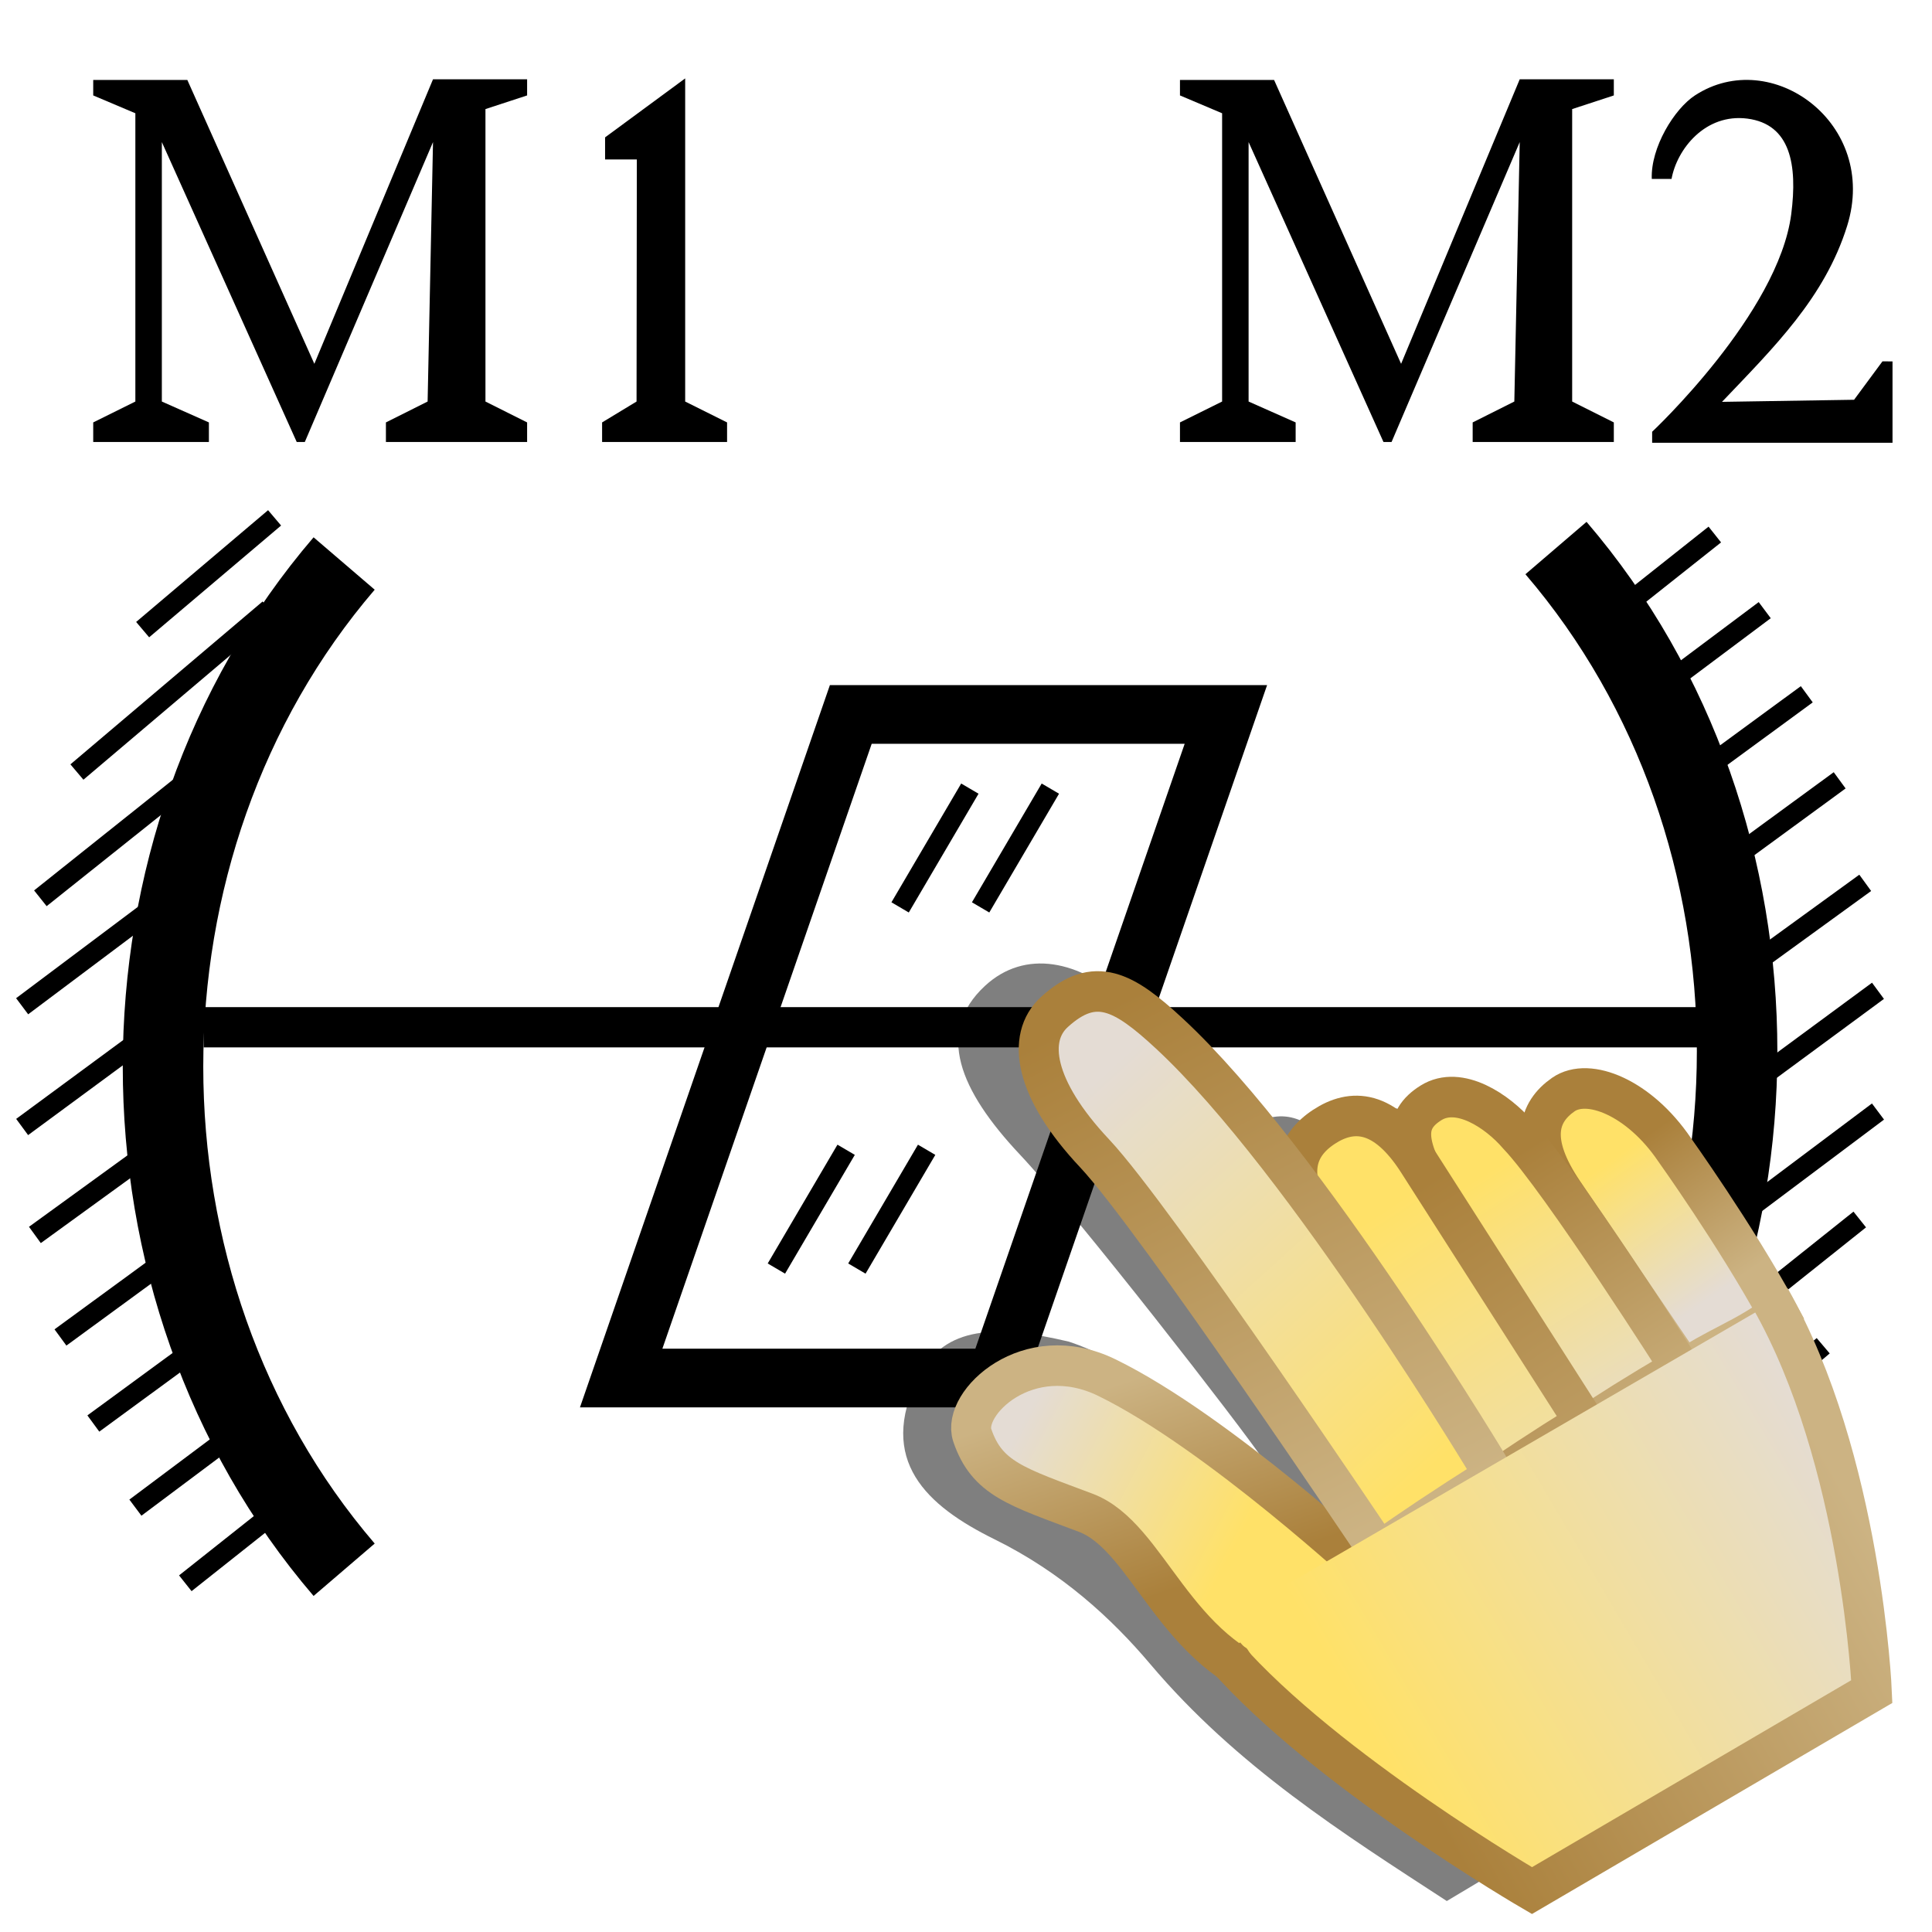 <?xml version="1.0" encoding="UTF-8" standalone="no"?>
<!-- Created with Inkscape (http://www.inkscape.org/) -->
<svg
   xmlns:dc="http://purl.org/dc/elements/1.1/"
   xmlns:cc="http://creativecommons.org/ns#"
   xmlns:rdf="http://www.w3.org/1999/02/22-rdf-syntax-ns#"
   xmlns:svg="http://www.w3.org/2000/svg"
   xmlns="http://www.w3.org/2000/svg"
   xmlns:xlink="http://www.w3.org/1999/xlink"
   xmlns:sodipodi="http://sodipodi.sourceforge.net/DTD/sodipodi-0.dtd"
   xmlns:inkscape="http://www.inkscape.org/namespaces/inkscape"
   width="48"
   height="48"
   id="svg3887"
   sodipodi:version="0.32"
   inkscape:version="0.46"
   version="1.0"
   sodipodi:docname="layout.svg"
   inkscape:output_extension="org.inkscape.output.svg.inkscape"
   inkscape:export-filename="D:\user documents\_kolyan\rezonator2\img\layout_48.png"
   inkscape:export-xdpi="90"
   inkscape:export-ydpi="90">
  <defs
     id="defs3889">
    <linearGradient
       inkscape:collect="always"
       xlink:href="#linearGradient4718"
       id="linearGradient5044"
       gradientUnits="userSpaceOnUse"
       gradientTransform="matrix(0.5,0.866,-0.866,0.5,19.191,-5.805)"
       x1="19.892"
       y1="18.084"
       x2="19.892"
       y2="7.278" />
    <linearGradient
       inkscape:collect="always"
       xlink:href="#linearGradient4672"
       id="linearGradient5047"
       gradientUnits="userSpaceOnUse"
       gradientTransform="matrix(0.5,0.866,-0.866,0.5,19.35,-5.53)"
       x1="18.822"
       y1="18.383"
       x2="18.666"
       y2="7.017" />
    <linearGradient
       inkscape:collect="always"
       xlink:href="#linearGradient4718"
       id="linearGradient5052"
       gradientUnits="userSpaceOnUse"
       gradientTransform="matrix(0.546,0.834,-0.963,0.63,20.344,-7.228)"
       x1="3.512"
       y1="14.752"
       x2="15.489"
       y2="16.35" />
    <linearGradient
       inkscape:collect="always"
       xlink:href="#linearGradient4672"
       id="linearGradient5050"
       gradientUnits="userSpaceOnUse"
       gradientTransform="matrix(0.546,0.834,-0.803,0.525,17.696,-5.496)"
       x1="15.199"
       y1="14.878"
       x2="4.642"
       y2="16.417" />
    <linearGradient
       inkscape:collect="always"
       xlink:href="#linearGradient4718"
       id="linearGradient5057"
       gradientUnits="userSpaceOnUse"
       gradientTransform="matrix(0.707,0.707,-0.707,0.707,11.981,-7.178)"
       x1="15.031"
       y1="19.684"
       x2="11.101"
       y2="17.709" />
    <linearGradient
       inkscape:collect="always"
       xlink:href="#linearGradient4672"
       id="linearGradient5055"
       gradientUnits="userSpaceOnUse"
       gradientTransform="matrix(0.927,0.376,-0.314,0.772,5.163,1.478)"
       x1="10.254"
       y1="14.427"
       x2="5.143"
       y2="13.964" />
    <linearGradient
       inkscape:collect="always"
       xlink:href="#linearGradient4718"
       id="linearGradient5062"
       gradientUnits="userSpaceOnUse"
       gradientTransform="matrix(0.544,0.839,-0.839,0.544,18.441,-5.838)"
       x1="10.042"
       y1="12.755"
       x2="21.205"
       y2="12.755" />
    <linearGradient
       inkscape:collect="always"
       xlink:href="#linearGradient4672"
       id="linearGradient5060"
       gradientUnits="userSpaceOnUse"
       gradientTransform="matrix(0.544,0.839,-0.699,0.453,20.521,-2.153)"
       x1="5.819"
       y1="14.996"
       x2="16.982"
       y2="14.996" />
    <linearGradient
       inkscape:collect="always"
       xlink:href="#linearGradient4718"
       id="linearGradient5067"
       gradientUnits="userSpaceOnUse"
       gradientTransform="matrix(0.524,0.852,-0.852,0.524,18.785,-5.622)"
       x1="10.444"
       y1="10.263"
       x2="17.231"
       y2="10.263" />
    <linearGradient
       inkscape:collect="always"
       xlink:href="#linearGradient4672"
       id="linearGradient5065"
       gradientUnits="userSpaceOnUse"
       gradientTransform="matrix(0.524,0.852,-0.71,0.437,23.298,-2.549)"
       x1="5.462"
       y1="14.996"
       x2="12.249"
       y2="14.996" />
    <linearGradient
       id="linearGradient4718">
      <stop
         style="stop-color:#aa803b;stop-opacity:1;"
         offset="0"
         id="stop4720" />
      <stop
         style="stop-color:#ccb383;stop-opacity:1;"
         offset="1"
         id="stop4722" />
    </linearGradient>
    <linearGradient
       inkscape:collect="always"
       xlink:href="#linearGradient4718"
       id="linearGradient5073"
       gradientUnits="userSpaceOnUse"
       gradientTransform="matrix(0.567,0.824,-0.824,0.567,17.924,-5.52)"
       x1="11.56"
       y1="7.863"
       x2="15.088"
       y2="7.863" />
    <linearGradient
       id="linearGradient4672">
      <stop
         style="stop-color:#ffe168;stop-opacity:1;"
         offset="0"
         id="stop4674" />
      <stop
         style="stop-color:#e4dcd4;stop-opacity:1;"
         offset="1"
         id="stop4676" />
    </linearGradient>
    <linearGradient
       inkscape:collect="always"
       xlink:href="#linearGradient4672"
       id="linearGradient5071"
       gradientUnits="userSpaceOnUse"
       gradientTransform="matrix(0.567,0.824,-0.632,0.435,24.426,-2.483)"
       x1="5.372"
       y1="14.996"
       x2="8.9"
       y2="14.996" />
    <inkscape:perspective
       sodipodi:type="inkscape:persp3d"
       inkscape:vp_x="0 : 526.18109 : 1"
       inkscape:vp_y="0 : 1000 : 0"
       inkscape:vp_z="744.09448 : 526.18109 : 1"
       inkscape:persp3d-origin="372.04724 : 350.78739 : 1"
       id="perspective3895" />
  </defs>
  <sodipodi:namedview
     id="base"
     pagecolor="#ffffff"
     bordercolor="#666666"
     borderopacity="1.0"
     gridtolerance="10000"
     guidetolerance="10"
     objecttolerance="10"
     inkscape:pageopacity="0.0"
     inkscape:pageshadow="2"
     inkscape:zoom="11.020833"
     inkscape:cx="29.988658"
     inkscape:cy="23.546314"
     inkscape:document-units="px"
     inkscape:current-layer="layer1"
     showgrid="true"
     inkscape:window-width="1024"
     inkscape:window-height="719"
     inkscape:window-x="-4"
     inkscape:window-y="-4">
    <inkscape:grid
       type="xygrid"
       id="grid3897"
       visible="true"
       enabled="true" />
  </sodipodi:namedview>
  <g
     inkscape:label="Layer 1"
     inkscape:groupmode="layer"
     id="layer1">
    <rect
       style="opacity:1;fill:none;fill-opacity:1;fill-rule:nonzero;stroke:#000000;stroke-width:1.543;stroke-linecap:round;stroke-linejoin:miter;stroke-miterlimit:4;stroke-dasharray:none;stroke-dashoffset:0;stroke-opacity:1"
       id="rect3183"
       width="9.319"
       height="17.446"
       x="27.28"
       y="18.783"
       transform="matrix(1,0,-0.327,0.945,0,0)" />
    <g
       id="g3233"
       transform="translate(-0.906,-4)">
      <path
         sodipodi:nodetypes="cc"
         id="path2387"
         d="M 9.456,18 C 3.456,25 3.456,36 9.456,43"
         style="fill:none;fill-rule:evenodd;stroke:#000000;stroke-width:2;stroke-linecap:butt;stroke-linejoin:miter;stroke-miterlimit:4;stroke-dasharray:none;stroke-opacity:1" />
      <path
         sodipodi:nodetypes="cc"
         id="path3159"
         d="M 5.51,43.336 L 8.456,41"
         style="fill:none;fill-rule:evenodd;stroke:#000000;stroke-width:0.5;stroke-linecap:butt;stroke-linejoin:miter;stroke-miterlimit:4;stroke-dasharray:none;stroke-opacity:1" />
      <path
         sodipodi:nodetypes="cc"
         style="fill:none;fill-rule:evenodd;stroke:#000000;stroke-width:0.5;stroke-linecap:butt;stroke-linejoin:miter;stroke-miterlimit:4;stroke-dasharray:none;stroke-opacity:1"
         d="M 4.27,41.457 L 7.167,39.289"
         id="path3161" />
      <path
         sodipodi:nodetypes="cc"
         id="path3163"
         d="M 3.225,39.367 L 6.456,37"
         style="fill:none;fill-rule:evenodd;stroke:#000000;stroke-width:0.5;stroke-linecap:butt;stroke-linejoin:miter;stroke-miterlimit:4;stroke-dasharray:none;stroke-opacity:1" />
      <path
         sodipodi:nodetypes="cc"
         style="fill:none;fill-rule:evenodd;stroke:#000000;stroke-width:0.5;stroke-linecap:butt;stroke-linejoin:miter;stroke-miterlimit:4;stroke-dasharray:none;stroke-opacity:1"
         d="M 2.408,37.229 L 5.456,35"
         id="path3165" />
      <path
         sodipodi:nodetypes="cc"
         id="path3167"
         d="M 1.773,34.682 L 5.071,32.289"
         style="fill:none;fill-rule:evenodd;stroke:#000000;stroke-width:0.5;stroke-linecap:butt;stroke-linejoin:miter;stroke-miterlimit:4;stroke-dasharray:none;stroke-opacity:1" />
      <path
         sodipodi:nodetypes="cc"
         style="fill:none;fill-rule:evenodd;stroke:#000000;stroke-width:0.5;stroke-linecap:butt;stroke-linejoin:miter;stroke-miterlimit:4;stroke-dasharray:none;stroke-opacity:1"
         d="M 1.456,32 L 5.006,29.385"
         id="path3169" />
      <path
         id="path3171"
         d="M 1.456,29 L 5.456,26"
         style="fill:none;fill-rule:evenodd;stroke:#000000;stroke-width:0.5;stroke-linecap:butt;stroke-linejoin:miter;stroke-miterlimit:4;stroke-dasharray:none;stroke-opacity:1" />
      <path
         sodipodi:nodetypes="cc"
         style="fill:none;fill-rule:evenodd;stroke:#000000;stroke-width:0.5;stroke-linecap:butt;stroke-linejoin:miter;stroke-miterlimit:4;stroke-dasharray:none;stroke-opacity:1"
         d="M 1.909,26.318 L 6.969,22.282"
         id="path3173" />
      <path
         sodipodi:nodetypes="cc"
         id="path3175"
         d="M 2.817,23.181 L 7.592,19.134"
         style="fill:none;fill-rule:evenodd;stroke:#000000;stroke-width:0.5;stroke-linecap:butt;stroke-linejoin:miter;stroke-miterlimit:4;stroke-dasharray:none;stroke-opacity:1" />
      <path
         style="fill:none;fill-rule:evenodd;stroke:#000000;stroke-width:0.5;stroke-linecap:butt;stroke-linejoin:miter;stroke-miterlimit:4;stroke-dasharray:none;stroke-opacity:1"
         d="M 4.45,19.643 L 7.728,16.866"
         id="path3231"
         sodipodi:nodetypes="cc" />
    </g>
    <g
       id="g3246"
       transform="matrix(-1,0,0,-1,48.114,56.616)">
      <path
         style="fill:none;fill-rule:evenodd;stroke:#000000;stroke-width:2;stroke-linecap:butt;stroke-linejoin:miter;stroke-miterlimit:4;stroke-dasharray:none;stroke-opacity:1"
         d="M 9.456,18 C 3.456,25 3.456,36 9.456,43"
         id="path3248"
         sodipodi:nodetypes="cc" />
      <path
         style="fill:none;fill-rule:evenodd;stroke:#000000;stroke-width:0.5;stroke-linecap:butt;stroke-linejoin:miter;stroke-miterlimit:4;stroke-dasharray:none;stroke-opacity:1"
         d="M 5.51,43.336 L 8.456,41"
         id="path3250"
         sodipodi:nodetypes="cc" />
      <path
         id="path3252"
         d="M 4.27,41.457 L 7.167,39.289"
         style="fill:none;fill-rule:evenodd;stroke:#000000;stroke-width:0.5;stroke-linecap:butt;stroke-linejoin:miter;stroke-miterlimit:4;stroke-dasharray:none;stroke-opacity:1"
         sodipodi:nodetypes="cc" />
      <path
         style="fill:none;fill-rule:evenodd;stroke:#000000;stroke-width:0.5;stroke-linecap:butt;stroke-linejoin:miter;stroke-miterlimit:4;stroke-dasharray:none;stroke-opacity:1"
         d="M 3.225,39.367 L 6.456,37"
         id="path3254"
         sodipodi:nodetypes="cc" />
      <path
         id="path3256"
         d="M 2.408,37.229 L 5.456,35"
         style="fill:none;fill-rule:evenodd;stroke:#000000;stroke-width:0.5;stroke-linecap:butt;stroke-linejoin:miter;stroke-miterlimit:4;stroke-dasharray:none;stroke-opacity:1"
         sodipodi:nodetypes="cc" />
      <path
         style="fill:none;fill-rule:evenodd;stroke:#000000;stroke-width:0.5;stroke-linecap:butt;stroke-linejoin:miter;stroke-miterlimit:4;stroke-dasharray:none;stroke-opacity:1"
         d="M 1.773,34.682 L 5.071,32.289"
         id="path3258"
         sodipodi:nodetypes="cc" />
      <path
         id="path3260"
         d="M 1.456,32 L 5.006,29.385"
         style="fill:none;fill-rule:evenodd;stroke:#000000;stroke-width:0.5;stroke-linecap:butt;stroke-linejoin:miter;stroke-miterlimit:4;stroke-dasharray:none;stroke-opacity:1"
         sodipodi:nodetypes="cc" />
      <path
         style="fill:none;fill-rule:evenodd;stroke:#000000;stroke-width:0.5;stroke-linecap:butt;stroke-linejoin:miter;stroke-miterlimit:4;stroke-dasharray:none;stroke-opacity:1"
         d="M 1.456,29 L 5.456,26"
         id="path3262" />
      <path
         id="path3264"
         d="M 1.909,26.318 L 6.969,22.282"
         style="fill:none;fill-rule:evenodd;stroke:#000000;stroke-width:0.5;stroke-linecap:butt;stroke-linejoin:miter;stroke-miterlimit:4;stroke-dasharray:none;stroke-opacity:1"
         sodipodi:nodetypes="cc" />
      <path
         style="fill:none;fill-rule:evenodd;stroke:#000000;stroke-width:0.5;stroke-linecap:butt;stroke-linejoin:miter;stroke-miterlimit:4;stroke-dasharray:none;stroke-opacity:1"
         d="M 2.817,23.181 L 7.592,19.134"
         id="path3266"
         sodipodi:nodetypes="cc" />
      <path
         sodipodi:nodetypes="cc"
         id="path3268"
         d="M 4.45,19.643 L 7.728,16.866"
         style="fill:none;fill-rule:evenodd;stroke:#000000;stroke-width:0.5;stroke-linecap:butt;stroke-linejoin:miter;stroke-miterlimit:4;stroke-dasharray:none;stroke-opacity:1" />
    </g>
    <path
       style="fill:none;fill-rule:evenodd;stroke:#000000;stroke-width:1px;stroke-linecap:butt;stroke-linejoin:miter;stroke-opacity:1"
       d="M 5.061,25.522 L 42.724,25.522"
       id="path3270" />
    <g
       id="g3276"
       transform="matrix(-1,0,0,1,49.001,-5.245)">
      <path
         sodipodi:nodetypes="cc"
         id="path3272"
         d="M 22.905,24.838 L 24.638,27.789"
         style="fill:none;fill-rule:evenodd;stroke:#000000;stroke-width:0.5;stroke-linecap:butt;stroke-linejoin:miter;stroke-miterlimit:4;stroke-dasharray:none;stroke-opacity:1" />
      <path
         style="fill:none;fill-rule:evenodd;stroke:#000000;stroke-width:0.5;stroke-linecap:butt;stroke-linejoin:miter;stroke-miterlimit:4;stroke-dasharray:none;stroke-opacity:1"
         d="M 24.905,24.838 L 26.638,27.789"
         id="path3274"
         sodipodi:nodetypes="cc" />
    </g>
    <g
       transform="matrix(-1,0,0,1,45.927,3.728)"
       id="g3286">
      <path
         style="fill:none;fill-rule:evenodd;stroke:#000000;stroke-width:0.5;stroke-linecap:butt;stroke-linejoin:miter;stroke-miterlimit:4;stroke-dasharray:none;stroke-opacity:1"
         d="M 22.905,24.838 L 24.638,27.789"
         id="path3288"
         sodipodi:nodetypes="cc" />
      <path
         sodipodi:nodetypes="cc"
         id="path3290"
         d="M 24.905,24.838 L 26.638,27.789"
         style="fill:none;fill-rule:evenodd;stroke:#000000;stroke-width:0.5;stroke-linecap:butt;stroke-linejoin:miter;stroke-miterlimit:4;stroke-dasharray:none;stroke-opacity:1" />
    </g>
    <path
       style="font-size:12.896px;font-style:normal;font-variant:normal;font-weight:normal;font-stretch:normal;text-align:start;line-height:125%;writing-mode:lr-tb;text-anchor:start;fill:#000000;fill-opacity:1;stroke:none;stroke-width:1px;stroke-linecap:butt;stroke-linejoin:miter;stroke-opacity:1;font-family:Times New Roman;-inkscape-font-specification:Times New Roman"
       d="M 7.372,10.981 L 4.021,3.53 C 4.021,3.53 4.021,9.976 4.021,9.976 L 5.19,10.495 L 5.19,10.981 L 2.316,10.981 L 2.316,10.495 C 2.316,10.495 3.363,9.976 3.363,9.976 C 3.363,9.976 3.363,2.814 3.363,2.814 C 3.363,2.814 2.316,2.371 2.316,2.371 L 2.316,1.986 L 4.654,1.986 L 7.81,9.039 L 10.758,1.97 L 13.096,1.97 L 13.096,2.371 C 13.096,2.371 12.061,2.71 12.061,2.71 C 12.061,2.71 12.061,9.976 12.061,9.976 L 13.096,10.495 L 13.096,10.981 L 9.588,10.981 L 9.588,10.495 C 9.588,10.495 10.624,9.976 10.624,9.976 L 10.758,3.53 L 7.573,10.981 L 7.372,10.981 z M 15.033,3.413 L 17.023,1.948 C 17.023,1.948 17.023,9.976 17.023,9.976 C 17.023,9.976 18.064,10.495 18.064,10.495 L 18.064,10.981 L 14.959,10.981 L 14.959,10.495 C 14.959,10.495 15.815,9.976 15.815,9.976 C 15.815,9.976 15.822,3.961 15.822,3.961 C 15.822,3.961 15.033,3.961 15.033,3.961 L 15.033,3.413 z"
       id="text3292"
       sodipodi:nodetypes="ccccccccccccccccccccccccccccccccccccc" />
    <path
       style="font-size:13.164px;font-style:normal;font-variant:normal;font-weight:normal;font-stretch:normal;text-align:start;line-height:125%;writing-mode:lr-tb;text-anchor:start;fill:#000000;fill-opacity:1;stroke:none;stroke-width:1px;stroke-linecap:butt;stroke-linejoin:miter;stroke-opacity:1;font-family:Times New Roman;-inkscape-font-specification:Times New Roman"
       d="M 47.019,8.979 L 47.019,11 L 41.047,11 L 41.047,10.727 C 41.047,10.727 44.183,7.791 44.503,5.319 C 44.66,4.098 44.488,3.087 43.413,2.947 C 42.365,2.812 41.662,3.708 41.529,4.446 L 41.038,4.446 C 41.008,3.665 41.597,2.706 42.11,2.371 C 44.011,1.128 46.686,3.069 45.892,5.612 C 45.335,7.397 44.069,8.633 42.783,9.984 C 42.783,9.984 46.064,9.932 46.064,9.932 L 46.769,8.978 L 47.019,8.979 z"
       id="text3297"
       sodipodi:nodetypes="ccccssccsscccc" />
    <path
       sodipodi:nodetypes="cccccccccccccccccccccccccc"
       id="path3302"
       d="M 34.372,10.981 L 31.021,3.53 C 31.021,3.53 31.021,9.976 31.021,9.976 L 32.19,10.495 L 32.19,10.981 L 29.316,10.981 L 29.316,10.495 C 29.316,10.495 30.363,9.976 30.363,9.976 C 30.363,9.976 30.363,2.814 30.363,2.814 C 30.363,2.814 29.316,2.371 29.316,2.371 L 29.316,1.986 L 31.654,1.986 L 34.81,9.039 L 37.757,1.97 L 40.095,1.97 L 40.095,2.371 C 40.095,2.371 39.06,2.71 39.06,2.71 C 39.06,2.71 39.06,9.976 39.06,9.976 L 40.095,10.495 L 40.095,10.981 L 36.588,10.981 L 36.588,10.495 C 36.588,10.495 37.623,9.976 37.623,9.976 L 37.757,3.53 L 34.573,10.981 L 34.372,10.981 z"
       style="font-size:12.896px;font-style:normal;font-variant:normal;font-weight:normal;font-stretch:normal;text-align:start;line-height:125%;writing-mode:lr-tb;text-anchor:start;fill:#000000;fill-opacity:1;stroke:none;stroke-width:1px;stroke-linecap:butt;stroke-linejoin:miter;stroke-opacity:1;font-family:Times New Roman;-inkscape-font-specification:Times New Roman" />
    <g
       id="g5075"
       transform="matrix(1.188,0,0,1.205,18.591,18.654)">
      <path
         style="fill:url(#linearGradient5071);fill-opacity:1;fill-rule:nonzero;stroke:url(#linearGradient5073);stroke-width:0.836;stroke-miterlimit:4;stroke-dasharray:none;stroke-opacity:1"
         d="M 19.368,8.219 C 18.634,7.153 17.57,6.726 17.044,7.088 C 16.518,7.45 16.32,8.047 17.054,9.113 L 19.571,12.77 C 20.159,12.336 20.912,12.102 21.543,11.6 C 20.639,9.971 19.368,8.219 19.368,8.219 z"
         id="path4700"
         sodipodi:nodetypes="cscccc" />
      <path
         sodipodi:nodetypes="ccscsssccszsccc"
         id="path5089"
         d="M 12.714,7.258 C 12.279,7.526 12.198,7.885 12.453,8.492 C 11.748,7.405 11.058,7.379 10.476,7.756 C 10.068,8.021 9.83,8.409 9.962,8.991 C 9.04,7.779 8.752,5.976 7.888,5.187 C 6.936,4.318 5.787,4.08 4.948,4.848 C 3.912,5.797 4.416,6.999 5.68,8.324 C 6.881,9.584 10.319,13.953 10.771,14.617 C 9.918,13.87 7.845,12.545 6.702,12.181 C 5.222,11.837 4.099,11.832 3.554,12.916 C 2.693,14.63 3.725,15.564 5.148,16.256 C 6.557,16.94 7.602,17.892 8.405,18.828 C 10.21,20.935 12.442,22.325 14.608,23.715 L 21.928,19.403 C 18.055,13 18.439,7.773 12.714,7.258 z"
         style="opacity:0.5;fill:#000000;fill-opacity:1;fill-rule:nonzero;stroke:none;stroke-width:1;stroke-miterlimit:4;stroke-dasharray:none;stroke-opacity:1" />
      <path
         sodipodi:nodetypes="cscccc"
         id="path4696"
         d="M 16.095,7.918 C 15.672,7.432 14.868,6.895 14.278,7.258 C 13.687,7.622 13.726,8.127 14.404,9.23 L 17.362,14.038 C 18.026,13.602 18.49,13.313 19.491,12.728 C 19.491,12.728 17,8.854 16.095,7.918 z"
         style="fill:url(#linearGradient5065);fill-opacity:1;fill-rule:nonzero;stroke:url(#linearGradient5067);stroke-width:0.836;stroke-miterlimit:4;stroke-dasharray:none;stroke-opacity:1" />
      <path
         style="fill:url(#linearGradient5060);fill-opacity:1;fill-rule:nonzero;stroke:url(#linearGradient5062);stroke-width:0.836;stroke-miterlimit:4;stroke-dasharray:none;stroke-opacity:1"
         d="M 14.006,8.472 C 13.302,7.386 12.62,7.376 12.038,7.753 C 11.456,8.131 11.205,8.746 11.909,9.832 L 15.392,15.206 C 16.045,14.754 16.503,14.454 17.49,13.846 L 14.006,8.472 z"
         id="path4692"
         sodipodi:nodetypes="cscccc" />
      <path
         style="fill:url(#linearGradient5055);fill-opacity:1;fill-rule:nonzero;stroke:url(#linearGradient5057);stroke-width:0.836;stroke-miterlimit:4;stroke-dasharray:none;stroke-opacity:1"
         d="M 7.499,12.923 C 5.84,12.126 4.459,13.456 4.684,14.112 C 4.992,15.008 5.609,15.172 7.055,15.709 C 8.387,16.203 8.89,18.633 11.162,19.294 C 11.308,18.206 12.878,18.222 13.055,17 C 13.055,17 9.824,14.042 7.499,12.923 z"
         id="path4704"
         sodipodi:nodetypes="cssccs" />
      <path
         sodipodi:nodetypes="cszccs"
         id="rect4159"
         d="M 8.805,5.828 C 7.853,4.958 7.25,4.625 6.403,5.384 C 5.809,5.917 5.979,6.975 7.243,8.3 C 8.512,9.631 13.193,16.518 13.193,16.518 C 13.945,15.998 14.47,15.65 15.601,14.942 C 15.601,14.942 11.665,8.44 8.805,5.828 z"
         style="fill:url(#linearGradient5050);fill-opacity:1;fill-rule:nonzero;stroke:url(#linearGradient5052);stroke-width:0.836;stroke-miterlimit:4;stroke-dasharray:none;stroke-opacity:1" />
      <path
         sodipodi:nodetypes="cccc"
         id="path4760"
         d="M 10.074,17.871 C 11.369,20.682 16.437,23.582 16.437,23.582 L 23.545,19.478 C 23.545,19.478 23.342,14.697 21.422,11.372"
         style="fill:url(#linearGradient5047);fill-opacity:1;fill-rule:evenodd;stroke:none;stroke-width:1;stroke-linecap:butt;stroke-linejoin:miter;stroke-miterlimit:4;stroke-dasharray:none;stroke-opacity:1" />
      <path
         style="fill:none;fill-opacity:1;fill-rule:evenodd;stroke:url(#linearGradient5044);stroke-width:0.836;stroke-linecap:butt;stroke-linejoin:miter;stroke-miterlimit:4;stroke-dasharray:none;stroke-opacity:1"
         d="M 9.973,18.661 C 12.091,21.037 16.389,23.5 16.389,23.5 L 23.497,19.396 C 23.497,19.396 23.294,14.615 21.374,11.29"
         id="path4838"
         sodipodi:nodetypes="cccc" />
    </g>
  </g>
</svg>
